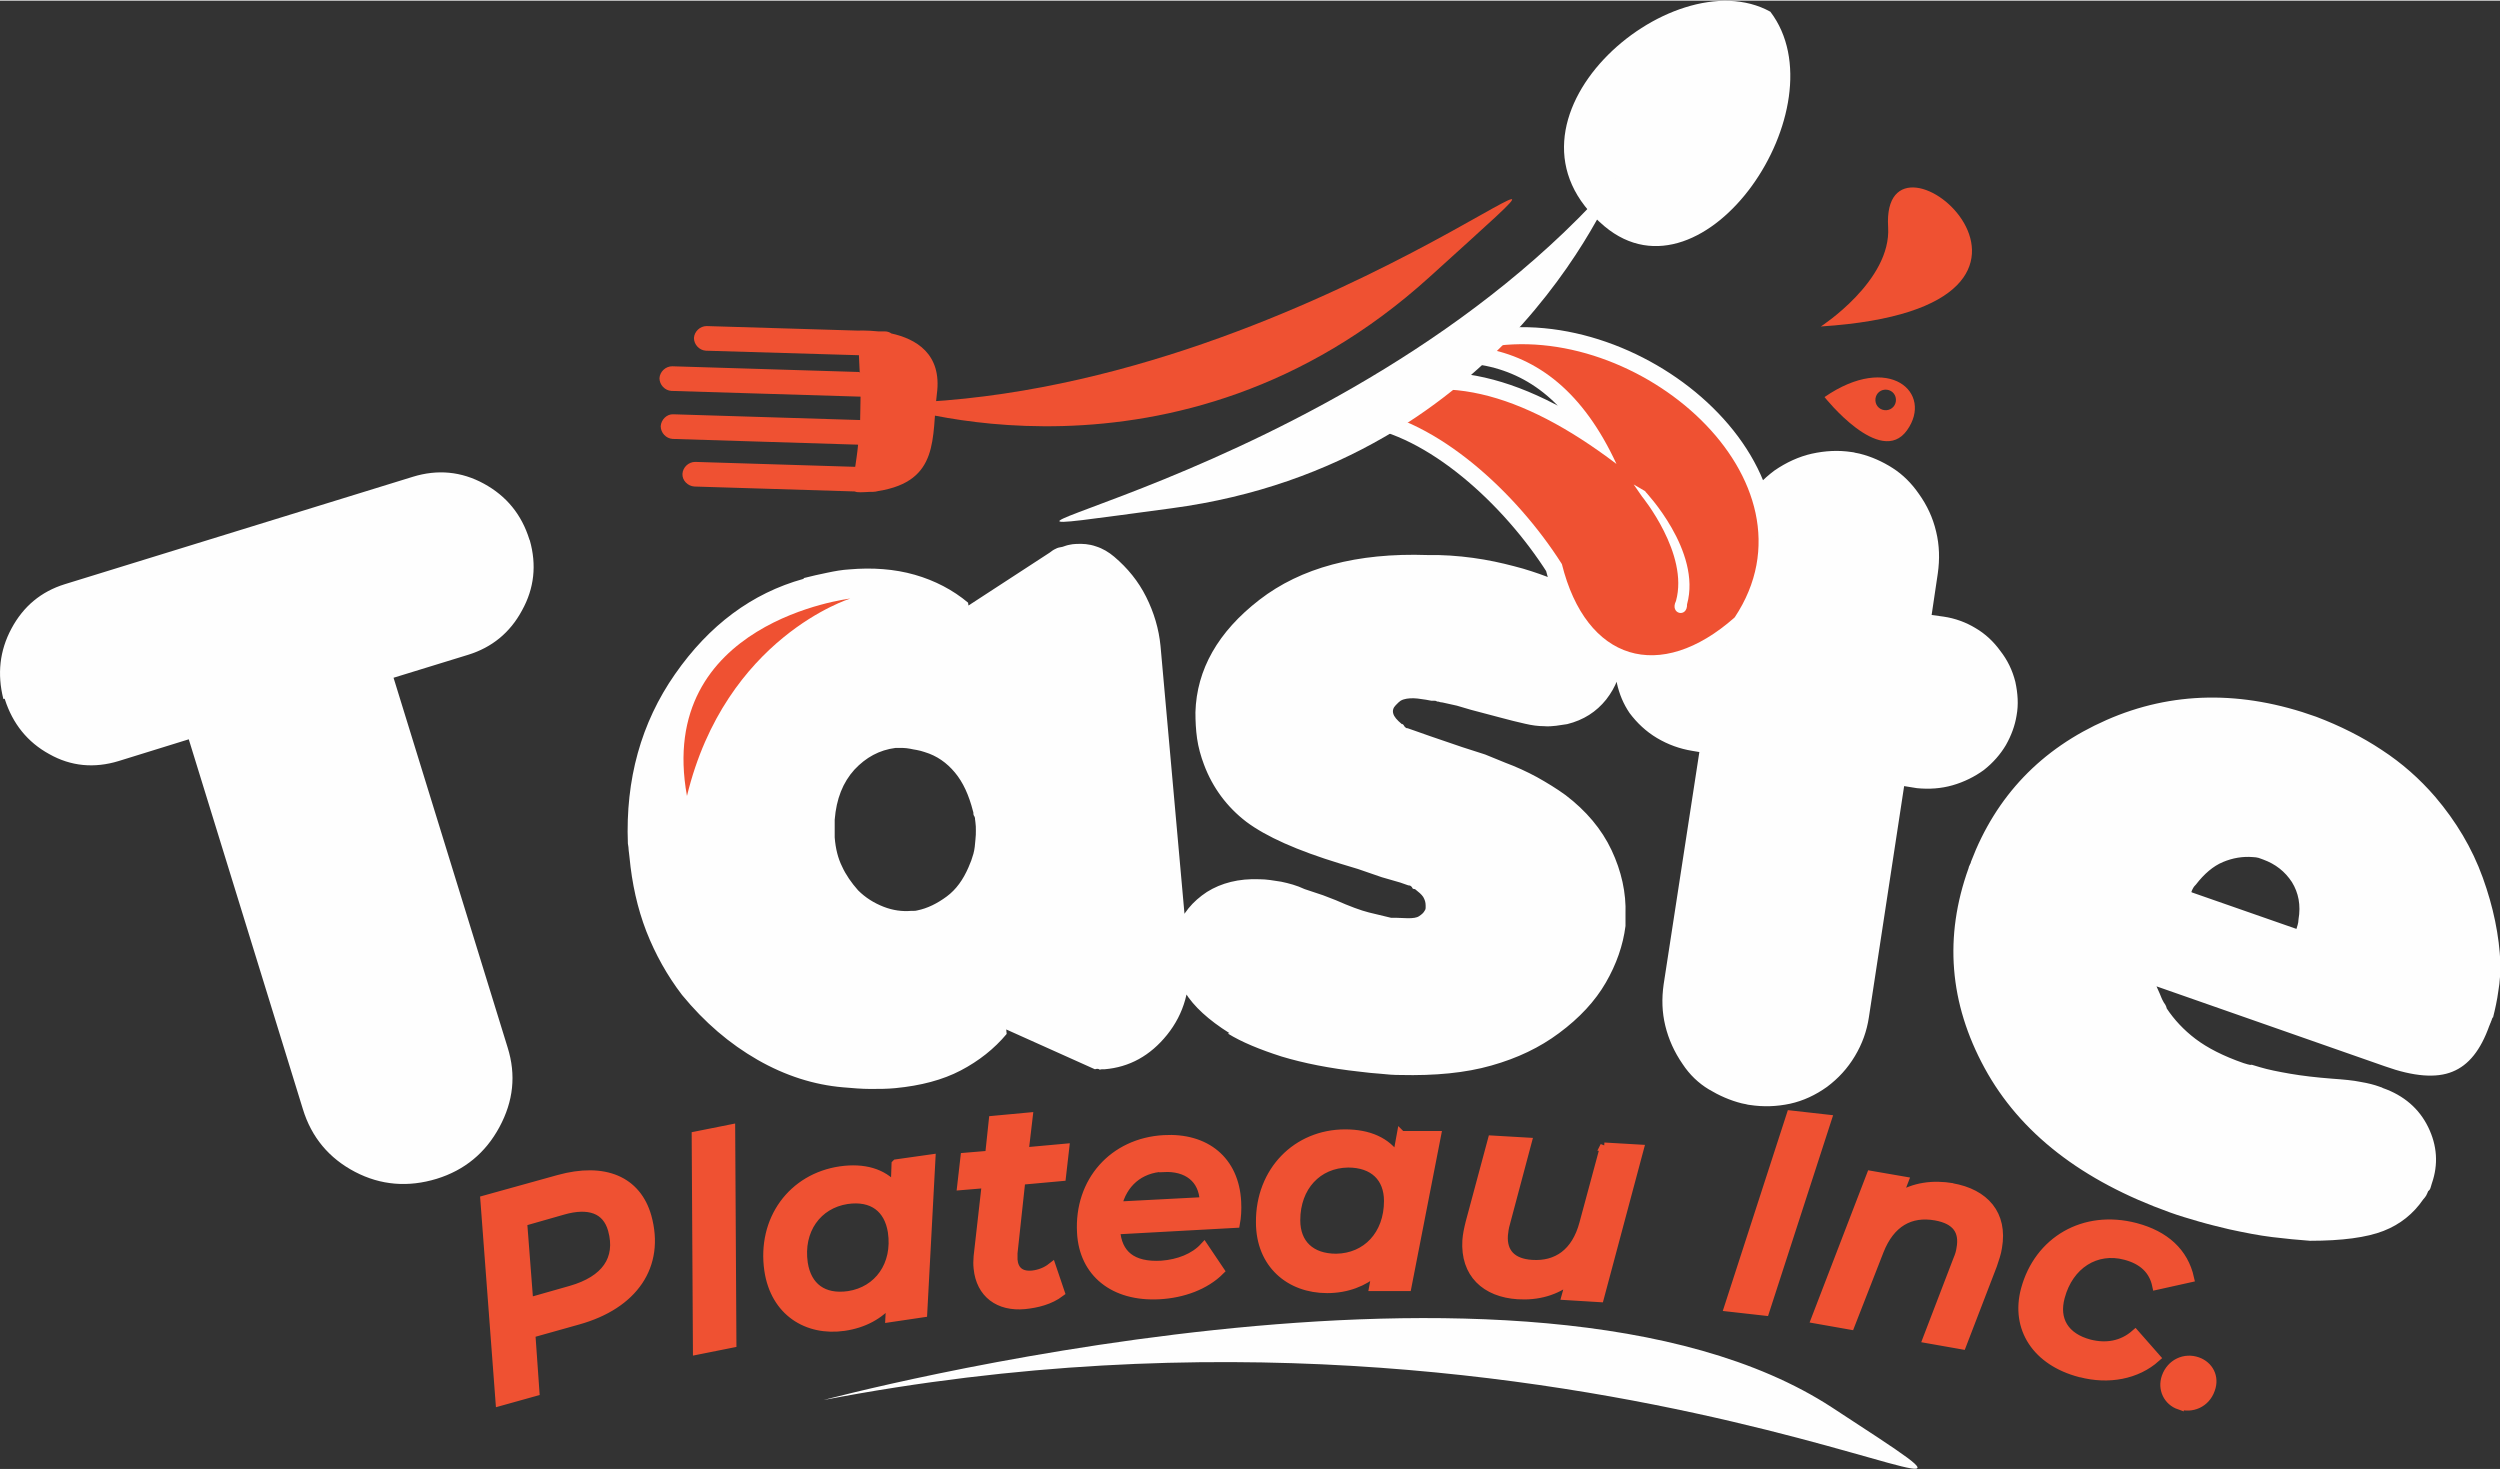 <?xml version="1.0" encoding="UTF-8"?>
<!DOCTYPE svg PUBLIC "-//W3C//DTD SVG 1.1//EN" "http://www.w3.org/Graphics/SVG/1.1/DTD/svg11.dtd">
<!-- Creator: CorelDRAW -->
<svg xmlns="http://www.w3.org/2000/svg" xml:space="preserve" width="0.888in" height="0.522in" version="1.1" style="shape-rendering:geometricPrecision; text-rendering:geometricPrecision; image-rendering:optimizeQuality; fill-rule:evenodd; clip-rule:evenodd"
viewBox="0 0 60.92 35.78"
 xmlns:xlink="http://www.w3.org/1999/xlink"
 xmlns:xodm="http://www.corel.com/coreldraw/odm/2003">
 <rect x="0" y="0" width="60.92" height="35.78" fill="#333333" stroke="none"/>
 <defs>
  <style type="text/css">
   <![CDATA[
    .str0 {stroke:#EF5132;stroke-width:0.21;stroke-miterlimit:2.613}
    .str1 {stroke:#FEFEFE;stroke-width:0.83;stroke-miterlimit:2.613}
    .fil3 {fill:none}
    .fil4 {fill:#FEFEFE}
    .fil2 {fill:#EF5132}
    .fil1 {fill:#FEFEFE;fill-rule:nonzero}
    .fil0 {fill:#EF5132;fill-rule:nonzero}
   ]]>
  </style>
 </defs>
 <g id="Layer_x0020_1">
  <path class="fil0 str0" d="M13.61 28.72l-1.8 0.5 0.37 4.92 0.86 -0.24 -0.1 -1.42 1.14 -0.32c1.37,-0.38 2.02,-1.34 1.69,-2.53 -0.25,-0.88 -1.04,-1.22 -2.16,-0.91zm0.3 2.7l-1.02 0.29 -0.15 -1.95 0.98 -0.28c0.63,-0.18 1.06,-0.03 1.2,0.47 0.2,0.72 -0.17,1.23 -1.01,1.47zm3.08 1.47l0.85 -0.17 -0.03 -5.23 -0.85 0.17 0.03 5.23zm4.84 -4.54l-0.02 0.56c-0.3,-0.35 -0.76,-0.48 -1.33,-0.4 -1.17,0.17 -1.93,1.19 -1.75,2.43 0.15,1.01 0.94,1.5 1.84,1.37 0.48,-0.07 0.86,-0.28 1.13,-0.6l-0.02 0.39 0.81 -0.12 0.2 -3.76 -0.85 0.12zm-1.15 3.2c-0.62,0.09 -1.01,-0.21 -1.1,-0.78 -0.12,-0.81 0.34,-1.44 1.06,-1.55 0.62,-0.09 1.01,0.21 1.1,0.78 0.12,0.81 -0.34,1.44 -1.06,1.55zm4.2 -2.8l0.99 -0.09 0.08 -0.7 -0.99 0.09 0.1 -0.85 -0.86 0.08 -0.09 0.85 -0.6 0.05 -0.08 0.7 0.6 -0.05 -0.2 1.77c-0.01,0.11 -0.01,0.2 -0,0.29 0.06,0.62 0.51,0.95 1.14,0.89 0.3,-0.03 0.62,-0.11 0.87,-0.3l-0.21 -0.62c-0.14,0.11 -0.3,0.17 -0.47,0.19 -0.3,0.03 -0.45,-0.12 -0.47,-0.37 -0,-0.05 -0,-0.1 -0,-0.16l0.19 -1.76zm5.26 0.52c-0.05,-1.01 -0.76,-1.58 -1.78,-1.52 -1.23,0.07 -2.08,1.02 -2.01,2.27 0.05,0.98 0.79,1.58 1.9,1.52 0.57,-0.03 1.12,-0.23 1.48,-0.59l-0.39 -0.58c-0.24,0.26 -0.62,0.41 -1.04,0.44 -0.71,0.04 -1.07,-0.26 -1.11,-0.85l2.92 -0.16c0.03,-0.16 0.04,-0.34 0.03,-0.53zm-1.79 -0.83c0.57,-0.03 0.97,0.26 0.99,0.82l-2.11 0.11c0.13,-0.55 0.53,-0.91 1.12,-0.94zm5.79 -0.8l-0.1 0.55c-0.25,-0.39 -0.69,-0.58 -1.26,-0.58 -1.18,0 -2.08,0.91 -2.07,2.16 0,1.02 0.72,1.62 1.63,1.62 0.48,-0 0.89,-0.16 1.2,-0.43l-0.07 0.38 0.82 -0 0.72 -3.69 -0.86 0zm-1.58 3c-0.62,0 -0.98,-0.35 -0.98,-0.92 -0,-0.82 0.53,-1.38 1.27,-1.39 0.62,-0 0.98,0.35 0.98,0.92 0,0.82 -0.53,1.38 -1.27,1.39zm6.54 -2.73l-0.51 1.89c-0.19,0.71 -0.65,1.03 -1.26,0.99 -0.49,-0.03 -0.72,-0.29 -0.69,-0.71 0.01,-0.09 0.02,-0.18 0.05,-0.28l0.53 -1.99 -0.86 -0.05 -0.54 2.01c-0.04,0.16 -0.07,0.3 -0.08,0.44 -0.05,0.81 0.46,1.28 1.25,1.33 0.48,0.03 0.92,-0.09 1.28,-0.38l-0.11 0.4 0.82 0.05 0.97 -3.63 -0.86 -0.05zm3.02 3.93l0.89 0.1 1.52 -4.69 -0.89 -0.1 -1.52 4.69zm5.46 -2.92c-0.48,-0.08 -0.94,-0.02 -1.33,0.23l0.15 -0.39 -0.81 -0.14 -1.35 3.51 0.85 0.15 0.71 -1.82c0.27,-0.68 0.75,-0.95 1.37,-0.84 0.5,0.09 0.69,0.36 0.61,0.79 -0.01,0.08 -0.04,0.18 -0.08,0.27l-0.74 1.93 0.85 0.15 0.75 -1.95c0.05,-0.15 0.1,-0.29 0.12,-0.43 0.14,-0.8 -0.31,-1.32 -1.12,-1.46zm3.12 4.52c0.68,0.18 1.37,0.05 1.84,-0.37l-0.51 -0.58c-0.32,0.28 -0.71,0.34 -1.11,0.24 -0.61,-0.16 -0.86,-0.59 -0.71,-1.14 0.21,-0.79 0.87,-1.2 1.58,-1.01 0.42,0.11 0.68,0.35 0.76,0.73l0.81 -0.18c-0.14,-0.63 -0.6,-1.05 -1.32,-1.24 -1.26,-0.33 -2.37,0.33 -2.69,1.52 -0.25,0.94 0.27,1.75 1.34,2.03zm2.41 0.78c0.29,0.1 0.64,-0.03 0.76,-0.38 0.11,-0.3 -0.04,-0.58 -0.32,-0.68 -0.31,-0.11 -0.65,0.04 -0.77,0.38 -0.1,0.29 0.04,0.59 0.33,0.69z"/>
  <path class="fil1" d="M0.08 17.01c-0.15,-0.6 -0.09,-1.17 0.2,-1.71 0.29,-0.54 0.72,-0.9 1.3,-1.08l8.49 -2.62c0.59,-0.18 1.17,-0.13 1.72,0.17 0.55,0.3 0.92,0.75 1.11,1.36 0,0 0,0 0,0 0,0 0,0 0,0 0,0.01 0.01,0.02 0.01,0.02 0,0 0,0 0,0 0.17,0.6 0.11,1.17 -0.19,1.71 -0.29,0.54 -0.73,0.9 -1.31,1.08l-1.82 0.56 2.78 9.01c0.21,0.67 0.14,1.31 -0.2,1.94 -0.34,0.63 -0.85,1.05 -1.53,1.26 -0.69,0.21 -1.36,0.16 -1.99,-0.17 -0.63,-0.33 -1.06,-0.84 -1.27,-1.53l-2.78 -9.01 -1.71 0.53c-0.59,0.18 -1.16,0.13 -1.69,-0.17 -0.53,-0.29 -0.89,-0.74 -1.08,-1.33 0,0 0,0 0,0 0,0 -0,-0.01 -0.01,-0.02 0,0 0,0 0,0 0,0 0,0 0,0l-0.02 0.01zm19.51 -2.94c0.19,-0.05 0.38,-0.09 0.57,-0.13 0.19,-0.04 0.36,-0.07 0.53,-0.08 0.57,-0.05 1.11,-0.01 1.6,0.13 0.49,0.14 0.93,0.37 1.3,0.68l0.01 0.07 1.98 -1.29c0.04,-0.03 0.09,-0.07 0.14,-0.09 0.05,-0.03 0.11,-0.04 0.17,-0.05 0.06,-0.02 0.11,-0.04 0.17,-0.05 0.05,-0.01 0.1,-0.02 0.15,-0.02 0.17,-0.01 0.33,0 0.5,0.06 0.16,0.05 0.31,0.14 0.44,0.25 0.33,0.28 0.59,0.6 0.78,0.98 0.19,0.38 0.31,0.78 0.35,1.2l0.68 7.6c0.07,0.74 -0.11,1.36 -0.52,1.87 -0.41,0.51 -0.92,0.79 -1.52,0.84 -0.02,0 -0.03,0 -0.05,0 -0.02,0 -0.04,0 -0.07,0.01 -0.02,-0.01 -0.03,-0.02 -0.05,-0.02 -0.01,0 -0.04,0 -0.07,0.01l-2.16 -0.97 0.01 0.11c-0.3,0.36 -0.68,0.66 -1.12,0.89 -0.44,0.23 -0.97,0.37 -1.59,0.43 -0.2,0.02 -0.4,0.02 -0.61,0.02 -0.21,-0 -0.44,-0.02 -0.67,-0.04 -0.7,-0.06 -1.4,-0.28 -2.08,-0.67 -0.68,-0.39 -1.29,-0.91 -1.84,-1.58 -0.36,-0.47 -0.65,-0.99 -0.87,-1.55 -0.22,-0.57 -0.35,-1.17 -0.41,-1.8 -0.01,-0.06 -0.01,-0.12 -0.02,-0.17 -0,-0.05 -0.01,-0.11 -0.02,-0.17 -0.06,-1.56 0.32,-2.94 1.15,-4.13 0.83,-1.19 1.87,-1.97 3.13,-2.32zm0.75 6.32c0.02,0.27 0.08,0.51 0.18,0.71 0.09,0.2 0.23,0.4 0.39,0.58 0.18,0.18 0.39,0.31 0.62,0.4 0.23,0.09 0.46,0.12 0.68,0.1 0.02,-0 0.03,-0 0.06,-0 0.02,-0 0.05,-0 0.08,-0.01 0.25,-0.05 0.49,-0.17 0.72,-0.34 0.23,-0.17 0.4,-0.41 0.53,-0.71 0.05,-0.11 0.09,-0.22 0.12,-0.33 0.03,-0.11 0.04,-0.22 0.05,-0.35 0.01,-0.08 0.01,-0.15 0.01,-0.22 0,-0.07 -0,-0.13 -0.01,-0.19 -0,-0.03 -0.01,-0.06 -0.01,-0.08 -0,-0.02 -0,-0.04 -0.01,-0.06 -0.02,-0.03 -0.03,-0.05 -0.03,-0.08 -0,-0.02 -0,-0.04 -0.01,-0.06 -0.1,-0.39 -0.24,-0.7 -0.44,-0.94 -0.2,-0.24 -0.44,-0.41 -0.74,-0.5 -0.06,-0.02 -0.13,-0.04 -0.19,-0.05 -0.06,-0.01 -0.12,-0.02 -0.16,-0.03 -0.06,-0.01 -0.12,-0.02 -0.18,-0.02 -0.06,-0 -0.12,-0 -0.18,0 -0.39,0.05 -0.72,0.23 -1,0.53 -0.28,0.31 -0.44,0.71 -0.48,1.22 0,0.03 0,0.06 -0,0.1 -0,0.04 -0,0.07 -0,0.1 0,0.03 0,0.06 -0,0.1 -0,0.04 -0,0.07 -0,0.1zm9.62 4.77c-0.51,-0.32 -0.87,-0.65 -1.08,-0.99 -0.22,-0.34 -0.32,-0.68 -0.31,-1.01 0,-0.09 0.01,-0.18 0.03,-0.27 0.02,-0.09 0.04,-0.18 0.08,-0.27 0.13,-0.37 0.38,-0.67 0.73,-0.9 0.35,-0.22 0.78,-0.33 1.28,-0.31 0.17,0 0.34,0.03 0.53,0.06 0.19,0.04 0.38,0.09 0.57,0.18l0.45 0.15 0.31 0.12c0.34,0.15 0.61,0.25 0.81,0.3 0.2,0.05 0.38,0.09 0.54,0.13l0.14 0 0.27 0.01c0.12,0 0.21,-0.01 0.27,-0.05 0.06,-0.04 0.11,-0.08 0.14,-0.14 0.02,-0.03 0.02,-0.05 0.02,-0.07 0,-0.02 0,-0.03 0,-0.05 0,-0.08 -0.02,-0.14 -0.06,-0.21 -0.04,-0.06 -0.11,-0.12 -0.2,-0.19 -0.02,-0 -0.03,-0 -0.05,-0.01 -0.01,-0.01 -0.02,-0.02 -0.02,-0.03 -0.01,-0.02 -0.03,-0.03 -0.04,-0.04 -0.02,-0.01 -0.03,-0.01 -0.05,-0.01l-0.2 -0.07 -0.45 -0.13 -0.58 -0.2 -0.43 -0.13c-1.05,-0.32 -1.81,-0.66 -2.29,-1.02 -0.47,-0.36 -0.82,-0.83 -1.03,-1.39 -0.08,-0.21 -0.14,-0.43 -0.17,-0.64 -0.03,-0.21 -0.04,-0.43 -0.04,-0.64 0.03,-1.04 0.55,-1.96 1.56,-2.74 1.01,-0.78 2.37,-1.15 4.1,-1.09 0.03,0 0.05,0 0.07,0 0.02,0 0.04,0 0.07,0 0.02,0 0.03,0 0.06,0 0.02,0 0.04,0 0.06,0 0.39,0.01 0.76,0.05 1.11,0.11 0.35,0.06 0.66,0.14 0.95,0.22 0.57,0.17 1.03,0.36 1.38,0.59 0.35,0.22 0.6,0.45 0.76,0.68 0.1,0.15 0.17,0.31 0.21,0.46 0.04,0.15 0.06,0.31 0.05,0.48 -0.01,0.35 -0.13,0.67 -0.37,0.98 -0.24,0.3 -0.55,0.5 -0.95,0.6 -0.09,0.01 -0.18,0.03 -0.27,0.04 -0.09,0.01 -0.19,0.02 -0.3,0.01 -0.14,-0 -0.29,-0.02 -0.46,-0.06 -0.17,-0.04 -0.39,-0.09 -0.64,-0.16l-0.68 -0.18 -0.34 -0.1 -0.36 -0.08c-0.02,-0 -0.03,-0 -0.06,-0.01 -0.02,-0.01 -0.04,-0.01 -0.06,-0.01 -0.03,-0.02 -0.05,-0.02 -0.07,-0.02 -0.02,-0 -0.04,-0 -0.07,-0 -0.09,-0.02 -0.17,-0.03 -0.24,-0.04 -0.07,-0.01 -0.13,-0.02 -0.19,-0.02 -0.06,-0 -0.12,0 -0.17,0.01 -0.05,0.01 -0.1,0.02 -0.15,0.05l-0.05 0.04 -0.07 0.07c-0.06,0.06 -0.08,0.13 -0.06,0.2 0.02,0.08 0.09,0.16 0.21,0.26 0.02,0 0.03,0 0.03,0.01 0.01,0.01 0.02,0.02 0.03,0.04 0.01,0.02 0.03,0.03 0.04,0.04 0.01,0.01 0.03,0.01 0.04,0.01l0.2 0.07 0.34 0.12 0.79 0.27 0.56 0.18 0.49 0.2c0.27,0.1 0.53,0.22 0.77,0.35 0.25,0.14 0.48,0.28 0.7,0.44 0.5,0.38 0.88,0.83 1.12,1.34 0.24,0.51 0.36,1.04 0.34,1.57 -0,0.05 -0,0.09 -0,0.14 -0,0.05 -0,0.09 -0,0.14 -0.06,0.47 -0.22,0.93 -0.48,1.38 -0.26,0.45 -0.64,0.86 -1.14,1.23 -0.47,0.35 -1.01,0.61 -1.65,0.79 -0.63,0.18 -1.37,0.25 -2.22,0.23 -0.15,-0 -0.31,-0.01 -0.48,-0.03 -0.17,-0.01 -0.33,-0.03 -0.5,-0.05 -0.74,-0.08 -1.38,-0.21 -1.91,-0.37 -0.53,-0.17 -0.97,-0.35 -1.31,-0.56zm10.27 -10.64c0.24,-0.16 0.5,-0.27 0.77,-0.33 0.28,-0.06 0.56,-0.06 0.84,-0.02l0.22 0.03 0.16 -1.06c0.05,-0.34 0.17,-0.66 0.34,-0.95 0.17,-0.29 0.4,-0.53 0.68,-0.74 0.29,-0.2 0.6,-0.34 0.91,-0.41 0.32,-0.07 0.64,-0.09 0.97,-0.04 0.03,0 0.06,0.01 0.1,0.02 0.04,0.01 0.07,0.01 0.1,0.02 0.28,0.07 0.55,0.19 0.8,0.35 0.25,0.16 0.46,0.37 0.64,0.63 0.2,0.28 0.34,0.58 0.42,0.92 0.08,0.33 0.09,0.67 0.04,1.02l-0.15 1.01 0.29 0.04c0.28,0.04 0.55,0.14 0.78,0.28 0.24,0.14 0.44,0.33 0.6,0.55 0.18,0.23 0.3,0.48 0.37,0.76 0.06,0.28 0.08,0.55 0.03,0.82 -0.04,0.25 -0.13,0.49 -0.26,0.72 -0.13,0.22 -0.31,0.43 -0.54,0.61 -0.22,0.16 -0.48,0.29 -0.76,0.37 -0.28,0.08 -0.57,0.1 -0.87,0.07l-0.31 -0.05 -0.86 5.64c-0.05,0.33 -0.16,0.64 -0.34,0.94 -0.18,0.3 -0.4,0.54 -0.68,0.75 -0.28,0.2 -0.58,0.34 -0.9,0.41 -0.33,0.07 -0.65,0.08 -0.98,0.03 -0.03,-0 -0.06,-0.01 -0.1,-0.02 -0.04,-0.01 -0.07,-0.01 -0.1,-0.02 -0.28,-0.07 -0.55,-0.19 -0.8,-0.34 -0.25,-0.15 -0.47,-0.36 -0.64,-0.62 -0.2,-0.29 -0.34,-0.6 -0.42,-0.93 -0.08,-0.33 -0.09,-0.66 -0.04,-1.01l0.87 -5.66 -0.18 -0.03c-0.3,-0.05 -0.58,-0.15 -0.85,-0.31 -0.27,-0.16 -0.49,-0.37 -0.67,-0.61 -0.15,-0.22 -0.25,-0.46 -0.31,-0.73 -0.06,-0.26 -0.07,-0.52 -0.03,-0.77 0.04,-0.27 0.14,-0.52 0.29,-0.76 0.15,-0.24 0.34,-0.44 0.56,-0.6zm20.51 10.26c-0.01,0.01 -0.01,0.03 -0.02,0.05 -0.01,0.02 -0.01,0.04 -0.02,0.05 -0,0.01 -0.01,0.03 -0.02,0.05 -0.01,0.02 -0.01,0.04 -0.02,0.05 -0.21,0.59 -0.5,0.96 -0.9,1.12 -0.39,0.16 -0.94,0.12 -1.64,-0.13l-5.57 -1.95c0.03,0.06 0.05,0.12 0.08,0.18 0.03,0.07 0.05,0.13 0.08,0.18 0.01,0.02 0.02,0.04 0.05,0.08 0.02,0.03 0.03,0.06 0.04,0.1 0.18,0.27 0.41,0.52 0.7,0.74 0.29,0.22 0.68,0.42 1.17,0.59 0.03,0.01 0.06,0.02 0.1,0.03 0.04,0.01 0.07,0.02 0.1,0.01 0.03,0.01 0.06,0.02 0.1,0.03 0.04,0.01 0.07,0.02 0.1,0.03 0.2,0.06 0.45,0.11 0.74,0.16 0.29,0.05 0.63,0.09 1.02,0.12 0.28,0.02 0.51,0.04 0.7,0.08 0.18,0.03 0.33,0.07 0.44,0.11 0.03,0.01 0.05,0.02 0.06,0.02 0.01,0.01 0.03,0.01 0.04,0.02 0.51,0.18 0.88,0.5 1.1,0.95 0.22,0.45 0.25,0.91 0.09,1.37 -0.01,0.03 -0.02,0.06 -0.03,0.1 -0.01,0.04 -0.03,0.07 -0.06,0.09 -0.02,0.04 -0.03,0.08 -0.05,0.11 -0.02,0.03 -0.04,0.06 -0.07,0.09 -0.24,0.35 -0.56,0.61 -0.97,0.77 -0.41,0.16 -1.01,0.24 -1.79,0.24 -0.28,-0.02 -0.59,-0.05 -0.92,-0.09 -0.33,-0.04 -0.68,-0.11 -1.05,-0.19 -0.25,-0.06 -0.5,-0.12 -0.74,-0.19 -0.24,-0.07 -0.48,-0.14 -0.7,-0.22 -2.15,-0.77 -3.66,-1.94 -4.52,-3.52 -0.86,-1.58 -0.99,-3.2 -0.39,-4.87 0,-0.01 0.01,-0.03 0.01,-0.04 0.01,-0.01 0.01,-0.03 0.02,-0.04 0,-0.01 0.01,-0.03 0.02,-0.04 0,-0.01 0.01,-0.03 0.01,-0.04 0.61,-1.6 1.71,-2.75 3.3,-3.45 1.59,-0.7 3.3,-0.73 5.11,-0.08 0.58,0.22 1.12,0.49 1.6,0.81 0.49,0.32 0.92,0.7 1.3,1.14 0.51,0.6 0.9,1.25 1.16,1.97 0.26,0.72 0.4,1.41 0.43,2.08 0,0.23 -0.01,0.45 -0.05,0.68 -0.03,0.23 -0.08,0.45 -0.13,0.65zm-7.33 -3.05l2.55 0.89c0.01,-0.03 0.02,-0.06 0.03,-0.1 0.01,-0.04 0.02,-0.08 0.02,-0.13 0.06,-0.35 0,-0.65 -0.16,-0.91 -0.17,-0.26 -0.4,-0.44 -0.7,-0.55 -0.03,-0.01 -0.06,-0.02 -0.11,-0.04 -0.04,-0.01 -0.09,-0.02 -0.14,-0.02 -0.25,-0.02 -0.49,0.02 -0.73,0.12 -0.24,0.1 -0.46,0.29 -0.66,0.55 -0.02,0.02 -0.05,0.05 -0.07,0.09 -0.02,0.03 -0.03,0.06 -0.04,0.09z"/>
  <path class="fil2" d="M44.37 7.94c0,0 1.72,-1.11 1.64,-2.42 -0.19,-3.02 5.67,1.95 -1.64,2.42z"/>
  <path class="fil2" d="M44.46 9.66c0,0 1.36,1.72 2.01,0.81 0.65,-0.91 -0.43,-1.9 -2.01,-0.81zm1.47 -0.18c-0.14,0.01 -0.24,0.13 -0.23,0.27 0.01,0.14 0.13,0.24 0.27,0.23 0.14,-0.01 0.24,-0.13 0.23,-0.27 -0.01,-0.14 -0.13,-0.24 -0.27,-0.23z"/>
  <g>
   <path class="fil3 str1" d="M36.17 8.46c3.71,-0.73 8.33,3.22 6.1,6.57 -1.82,1.61 -3.62,1.07 -4.21,-1.3 -1.11,-1.75 -3.04,-3.52 -4.85,-3.77 1.77,-0.99 3.85,-0.44 6.18,1.33 -0.81,-1.75 -1.91,-2.59 -3.22,-2.82z"/>
   <path id="_1" class="fil2" d="M36.17 8.46c3.71,-0.73 8.33,3.22 6.1,6.57 -1.82,1.61 -3.62,1.07 -4.21,-1.3 -1.11,-1.75 -3.04,-3.52 -4.85,-3.77 1.77,-0.99 3.85,-0.44 6.18,1.33 -0.81,-1.75 -1.91,-2.59 -3.22,-2.82z"/>
  </g>
  <path class="fil4" d="M39.1 5.5c-3.02,-2.54 1.62,-6.57 4.04,-5.23 1.75,2.3 -1.6,7.27 -4.04,5.23z"/>
  <path class="fil4" d="M39.45 4.24c0,0 -2.66,7.03 -10.9,8.13 -8.24,1.1 4.13,-0.28 10.9,-8.13z"/>
  <path class="fil2" d="M20.96 9.05l-4.58 -0.14c-0.16,-0 -0.3,0.13 -0.31,0.29l0 0c-0,0.16 0.13,0.3 0.29,0.31l4.61 0.14c-0,0.21 -0.01,0.4 -0.01,0.57l-4.55 -0.14c-0.16,-0.01 -0.3,0.13 -0.31,0.29l0 0c-0,0.16 0.13,0.3 0.29,0.31l4.52 0.14c-0.02,0.22 -0.05,0.39 -0.07,0.54l-3.9 -0.12c-0.16,-0 -0.3,0.13 -0.31,0.29l0 0c-0.01,0.16 0.13,0.3 0.29,0.31l3.91 0.12c0.06,0.03 0.17,0.02 0.37,0.01l0.07 0c0.05,0 0.09,-0.01 0.13,-0.02 1.51,-0.24 1.3,-1.31 1.43,-2.37 0.13,-0.98 -0.52,-1.34 -1.11,-1.47 -0.04,-0.03 -0.1,-0.05 -0.15,-0.05l-0.16 -0c-0.29,-0.03 -0.52,-0.02 -0.52,-0.02l-3.67 -0.11c-0.16,-0 -0.3,0.13 -0.31,0.29l0 0c-0,0.16 0.13,0.3 0.29,0.31l3.73 0.11c0.01,0.15 0.01,0.29 0.02,0.43z"/>
  <path class="fil2" d="M21.59 9.81c0,0 7.09,2.51 13.25,-3.08 6.16,-5.59 -2.88,2.98 -13.25,3.08z"/>
  <path class="fil1" d="M40.09 11.96c0,0 1.38,1.45 1.02,2.75 0.01,0.34 -0.43,0.24 -0.27,-0.08 0.32,-1.15 -0.83,-2.55 -0.83,-2.55l-0.2 -0.29 0.29 0.17z"/>
  <path class="fil4" d="M20.07 34.1c0,0 17.22,-4.61 24.57,0.18 7.35,4.8 -5.64,-3.82 -24.57,-0.18z"/>
  <path class="fil2" d="M16.74 19.38c-0.77,-4.25 3.98,-4.81 3.98,-4.81 0,0 -3.04,0.94 -3.98,4.81z"/>
 </g>
</svg>
